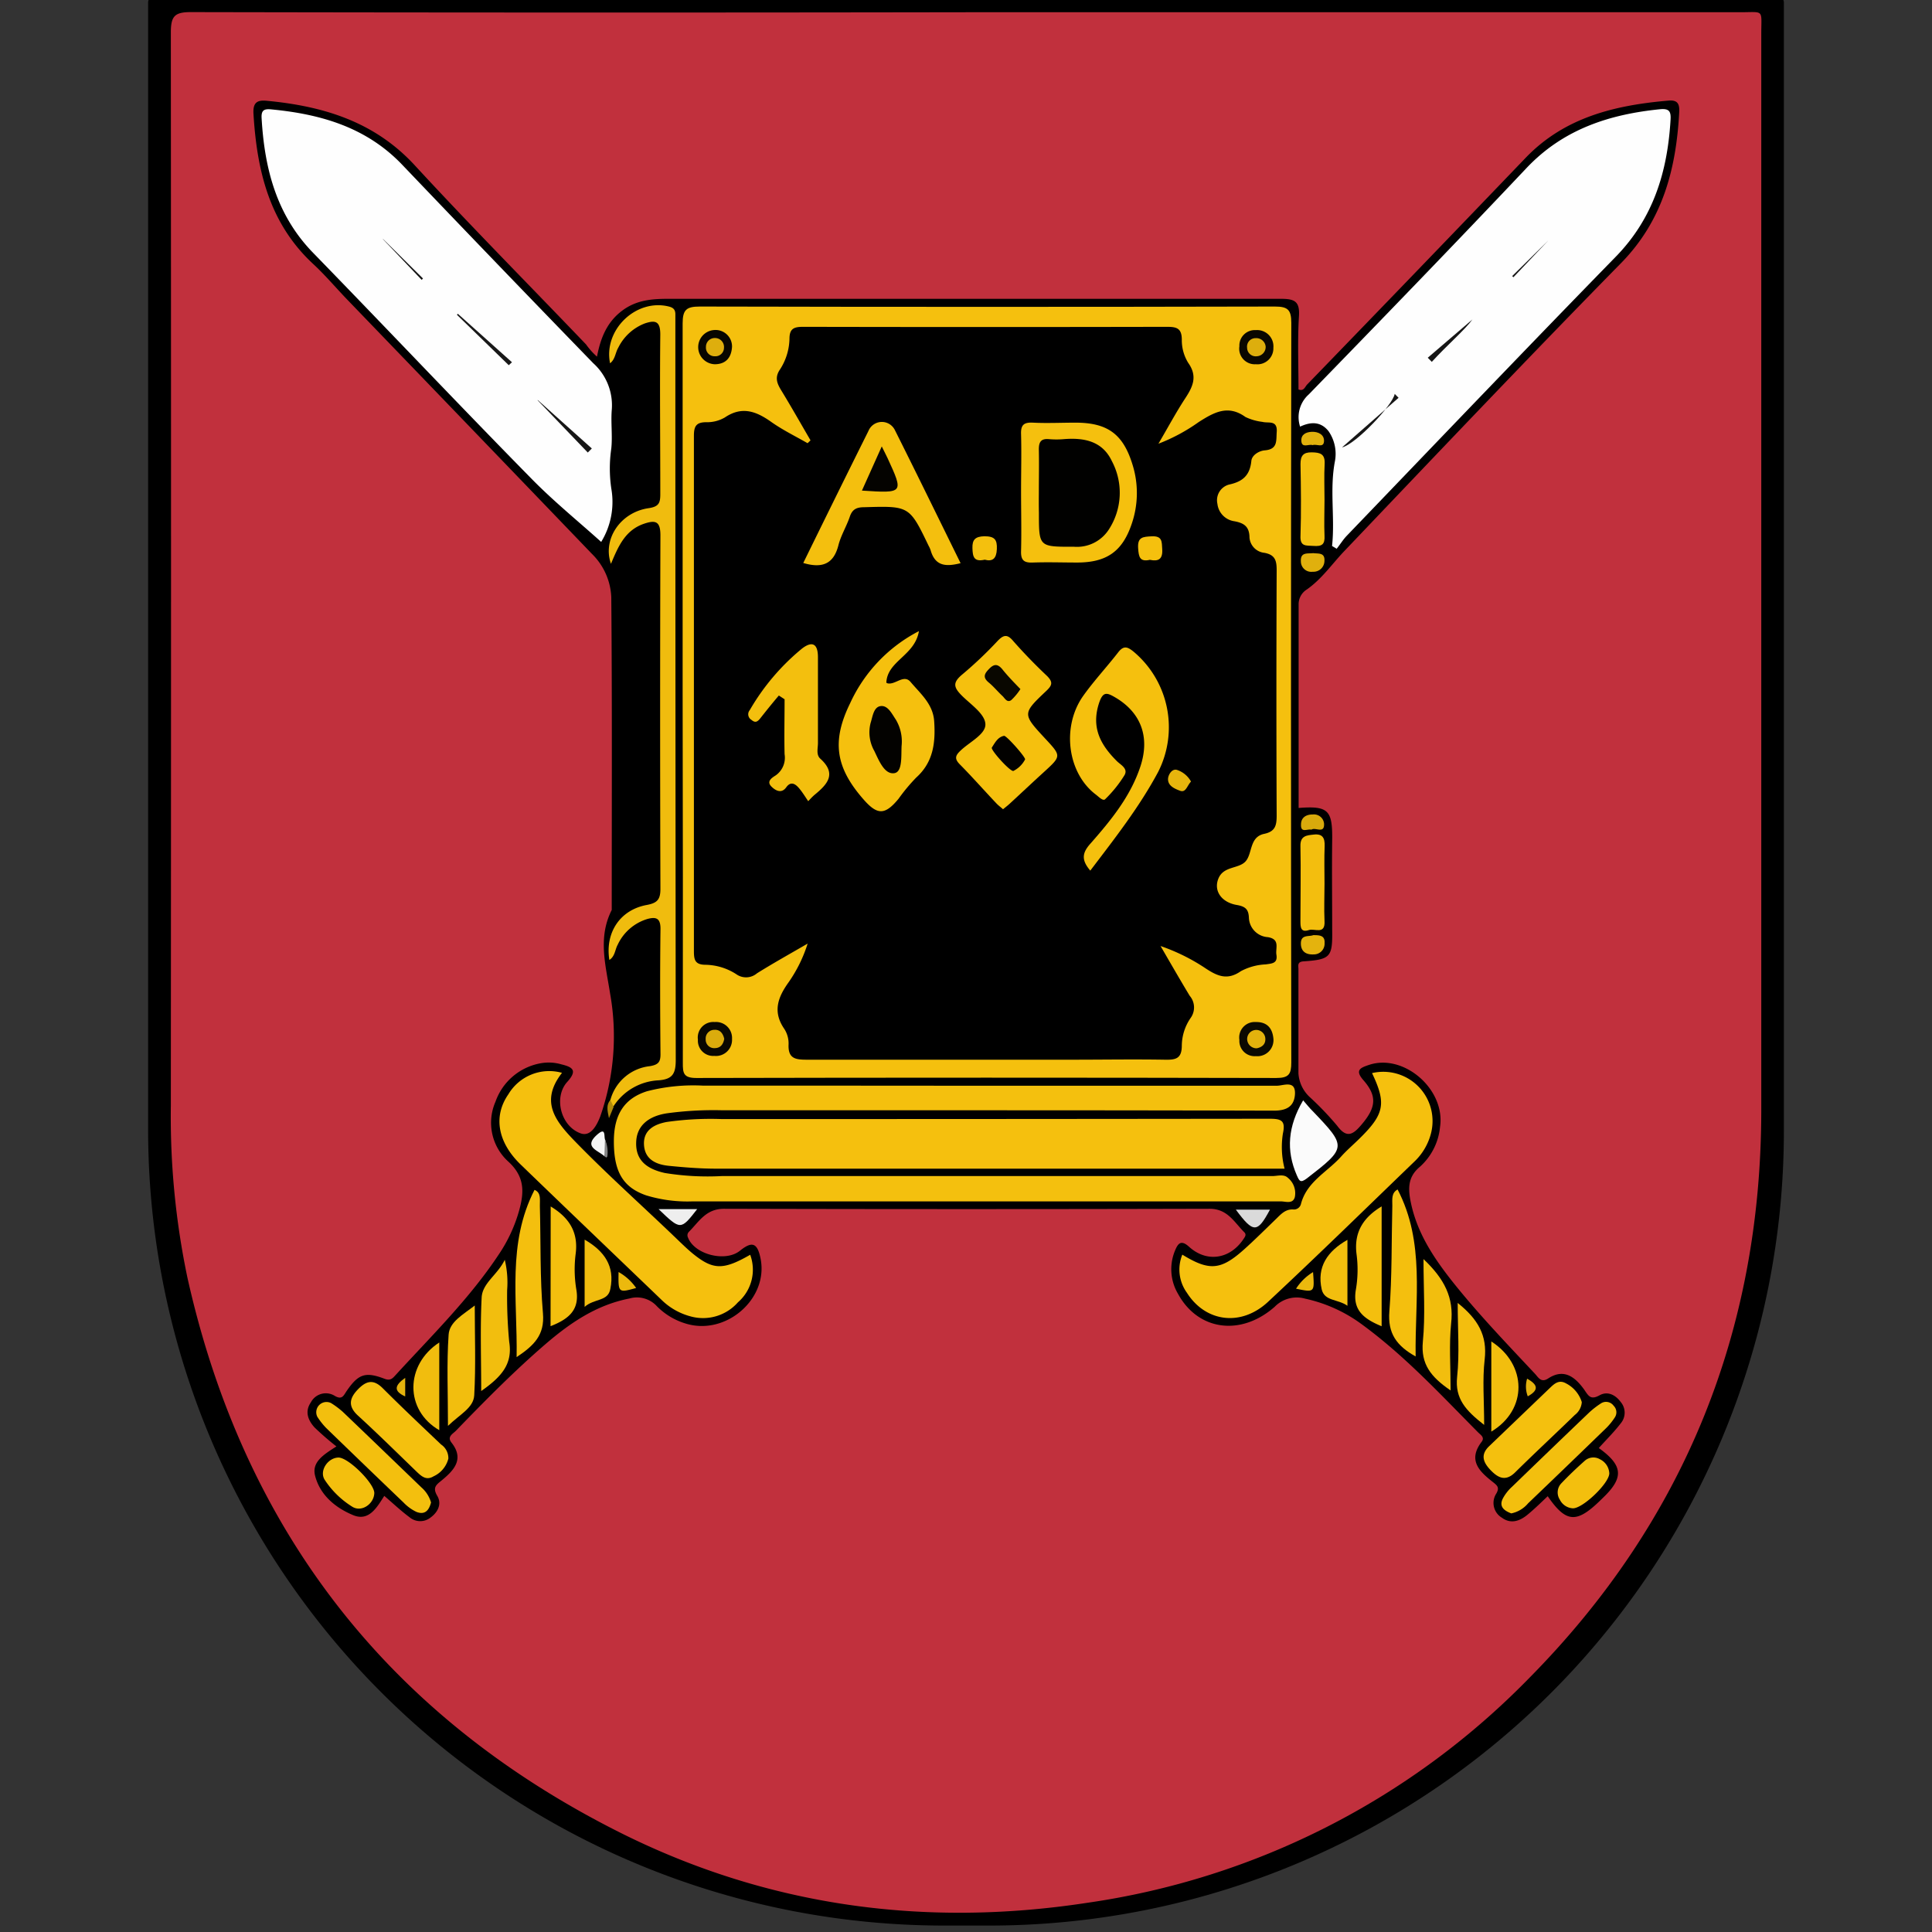 <svg id="Layer_1" data-name="Layer 1" xmlns="http://www.w3.org/2000/svg" viewBox="0 0 300 300"><rect x="0" y="0" width="300" height="300" fill="#333333" stroke="none"/><defs><style>.cls-1{fill:#c1303d;}.cls-2{fill:#f5c00e;}.cls-3{fill:#fefefe;}.cls-4{fill:#f4c00e;}.cls-5{fill:#f0bc0e;}.cls-6{fill:#f4bf0e;}.cls-7{fill:#f3bf0e;}.cls-8{fill:#f2be0e;}.cls-9{fill:#f3be0e;}.cls-10{fill:#fbfbfb;}.cls-11{fill:#f1bd0e;}.cls-12{fill:#eee;}.cls-13{fill:#dadada;}.cls-14{fill:#e4b30d;}.cls-15{fill:#e0b00d;}.cls-16{fill:#d8aa0c;}.cls-17{fill:#e1b10d;}.cls-18{fill:#ecb90d;}.cls-19{fill:#f5f5f5;}.cls-20{fill:#e3b20d;}.cls-21{fill:#b28b0a;}.cls-22{fill:#838383;}.cls-23{fill:#0b0901;}.cls-24{fill:#090700;}.cls-25{fill:#070600;}.cls-26{fill:#090701;}.cls-27{fill:#181818;}.cls-28{fill:#161616;}.cls-29{fill:#121212;}.cls-30{fill:#141414;}.cls-31{fill:#e7b50d;}.cls-32{fill:#ddae0d;}.cls-33{fill:#deae0d;}.cls-34{fill:#dbac0d;}.cls-35{fill:#020100;}.cls-36{fill:#030200;}.cls-37{fill:#040300;}.cls-38{fill:#010100;}</style></defs><path d="M24-.6H276a1,1,0,0,1,1,1V175.65A123.39,123.39,0,0,1,153.6,299h-7A123.62,123.62,0,0,1,23,175.42V.4a1,1,0,0,1,1-1Z"/><path class="cls-1" d="M150.05,1.9q60.07,0,120.15,0c3.81,0,3.29-.54,3.29,3.39q0,83.48,0,167c0,34.35-12,64-36.11,88.35a119.64,119.64,0,0,1-68.64,34.84c-25.21,3.84-49.51.53-72.3-10.84-36-18-58.57-46.89-67.35-86.31a121.83,121.83,0,0,1-2.56-26.61q.06-83.34,0-166.69c0-2.55.61-3.16,3.16-3.15Q89.85,2,150.05,1.9Z"/><path d="M248.26,224.85c3.74,2.68,3.9,4.55.8,7.58l-.73.71c-3.57,3.43-5.19,3.28-8-.81-1.06,1-2.07,2-3.17,2.9s-2.51,1.49-3.93.45a2.67,2.67,0,0,1-.88-3.77c.5-.89.2-1.2-.5-1.75-2.07-1.63-4-3.37-1.78-6.28.52-.68-.16-1.07-.55-1.46-5.87-5.92-11.54-12.07-18.36-17a23,23,0,0,0-8.48-3.76,4.78,4.78,0,0,0-4.75,1.26c-5.29,4.64-11.91,3.67-15-2a7.51,7.51,0,0,1-.44-6.81c.45-1.07.93-1.62,2.16-.5,2.77,2.5,6.37,1.89,8.43-1.2.25-.37.51-.7.12-1.08-1.56-1.55-2.59-3.64-5.39-3.63q-37.7.1-75.39,0c-2.81,0-3.87,2-5.44,3.57a.76.76,0,0,0-.15.89c1,2.64,5.81,3.87,8.06,2.06,1.92-1.55,2.73-1.23,3.22,1.26,1.21,6.21-5.37,11.93-11.57,10.06a10.51,10.51,0,0,1-4.52-2.69,4.2,4.2,0,0,0-4.28-1.22c-5.11,1-9.14,3.75-12.94,7-4.92,4.23-9.48,8.86-14,13.53-.47.49-1.43.91-.69,1.85,2,2.53.41,4.25-1.41,5.77-.9.75-1.61,1.13-.8,2.5.7,1.19.17,2.46-1,3.33a2.58,2.58,0,0,1-3.29,0c-1.35-1-2.57-2.16-3.94-3.33-1.13,1.77-2.37,4-4.81,3-2.74-1.13-5.15-3.09-5.93-6.12-.55-2.13,1.29-3.27,3.31-4.56a43.49,43.49,0,0,1-3.39-2.94c-1-1.1-1.57-2.46-.58-3.9a2.62,2.62,0,0,1,3.73-1c1.15.66,1.36-.09,1.85-.8,1.8-2.61,2.89-3,5.87-1.86.91.35,1.26-.09,1.69-.56,5.57-6.09,11.5-11.88,16.08-18.81a23.48,23.48,0,0,0,3.15-6.86c.76-2.79.84-5.16-1.7-7.49a8.13,8.13,0,0,1-2-9.31,9.13,9.13,0,0,1,7.22-6,7,7,0,0,1,3,.2c1.78.43,2.54.94.92,2.73-2.16,2.39-1,6.92,2.12,8,1.55.53,2.49-1.31,3-2.62a37.68,37.68,0,0,0,1.54-19.08c-.71-4.53-1.92-8.7.25-13,0-16.19.07-32.38-.07-48.56a10,10,0,0,0-3-6.73q-19-19.77-38.06-39.55c-1.75-1.82-3.39-3.77-5.24-5.48-6.81-6.32-8.73-14.52-9.26-23.32-.1-1.76.58-2.18,2.18-2,8.69.84,16.57,3.22,22.8,9.94C73,35,82.09,44.17,91,53.48a11.15,11.15,0,0,0,1.7,1.9c.57-3,1.59-5.38,3.87-7.11s4.77-1.88,7.43-1.87q47.43,0,94.86,0c2.12,0,3,.35,2.84,2.71-.23,3.78-.07,7.58-.07,11.37.87.32,1-.45,1.38-.81q17-17.55,33.88-35.15c6.07-6.33,13.89-8.18,22.2-8.9,1.42-.12,1.72.53,1.66,1.77-.47,8.79-2.53,16.81-9,23.43-14.53,14.8-28.81,29.85-43.11,44.86-1.88,2-3.43,4.25-5.71,5.85a2.69,2.69,0,0,0-1.28,2.32q0,15.8,0,31.61c4.63-.36,5.27.35,5.21,5s0,9.27,0,13.91c.06,4.22-.21,4.62-4.46,4.91-1,.07-.78.69-.78,1.19,0,5.4,0,10.79,0,16.19a5.5,5.5,0,0,0,1.83,3.76,48.1,48.1,0,0,1,4.19,4.39c1.53,2.08,2.53,1.29,3.79-.19,2.24-2.64,2.46-4.4.27-6.9-1.39-1.58-.39-1.93.84-2.35,5.43-1.85,11.93,3.78,11.07,9.6a9.52,9.52,0,0,1-3.11,6.19c-1.78,1.47-1.88,3.16-1.5,5.19.94,5,3.63,9,6.7,12.86,3.95,4.94,8.34,9.5,12.66,14.12.52.56.94,1.44,2.05.71,2.46-1.61,4.18-.19,5.55,1.69.69,1,1,1.72,2.42.93,1.22-.68,2.45-.1,3.3,1.06a2.56,2.56,0,0,1,0,3.28C250.68,222.31,249.48,223.5,248.26,224.85Z"/><path class="cls-2" d="M106,107.4c0-19.06,0-38.11,0-57.17,0-2.12.57-2.63,2.66-2.63q44.65.1,89.3,0c2,0,2.55.49,2.55,2.52q-.09,57.42,0,114.84c0,1.81-.35,2.43-2.33,2.43q-45-.1-90.05,0c-2,0-2.11-.75-2.1-2.35Q106.06,136.24,106,107.4Z"/><path class="cls-3" d="M93.35,84.15c-3.55-3.2-7.49-6.39-11-10C71,62.6,59.9,50.85,48.62,39.26c-5.71-5.87-7.55-13.11-8-20.94-.06-1.15.34-1.44,1.44-1.34,7.72.73,14.84,2.77,20.42,8.63Q77.23,41.06,92.11,56.39A8.79,8.79,0,0,1,95,63.59c-.17,2,.13,4.06-.08,6.06a21.47,21.47,0,0,0,0,6.2A11.88,11.88,0,0,1,93.35,84.15Z"/><path class="cls-3" d="M206.84,84.78c.48-4.39-.41-8.78.46-13.23a6.18,6.18,0,0,0-1-4.59c-1.18-1.49-2.7-1.52-4.42-.71a4.72,4.72,0,0,1,1.34-5c11.34-11.67,22.67-23.35,33.84-35.18,5.69-6,12.82-8.32,20.74-9.11,1.46-.14,1.68.42,1.6,1.67-.47,8-2.66,15.26-8.52,21.25-14,14.34-27.87,28.87-41.77,43.33-.57.6-1,1.31-1.55,2Z"/><path class="cls-4" d="M151.49,168.59c15.6,0,31.2,0,46.79,0,1,0,2.93-.93,2.8,1.33-.12,1.81-1.2,2.54-3.24,2.54-28.58-.08-57.17-.05-85.75-.06a53.55,53.55,0,0,0-8.58.48c-2.94.47-4.61,2-4.72,4.39-.13,2.62,1.29,4.17,4.44,4.87a41.32,41.32,0,0,0,8.82.48q42.75,0,85.5,0c.82,0,1.8-.35,2.43.27a3.07,3.07,0,0,1,1.08,3c-.32,1.12-1.42.66-2.18.66q-45.66,0-91.32,0a21.92,21.92,0,0,1-7.24-.94c-3.61-1.26-5-3.69-5-8.38,0-4.19,1.65-6.67,5.14-7.78a28.79,28.79,0,0,1,8.77-.87C123.32,168.56,137.41,168.59,151.49,168.59Z"/><path class="cls-2" d="M199.47,181.47h-2.84q-42.74,0-85.47,0c-2.43,0-4.88-.2-7.3-.44-2-.2-3.73-1-3.86-3.26s1.56-3.18,3.52-3.55a48.2,48.2,0,0,1,8.57-.45q42.49,0,85-.05c1.8,0,2.58.22,2.12,2.28A13.46,13.46,0,0,0,199.47,181.47Z"/><path class="cls-2" d="M116.49,194.84a6.69,6.69,0,0,1-1.9,7.38,7.22,7.22,0,0,1-7.35,2.19,10.13,10.13,0,0,1-4.55-2.6c-7.29-7-14.62-14-21.86-21-3.59-3.48-4.24-7.52-1.89-10.89a7.38,7.38,0,0,1,8.33-3.33c-3.58,4.59-.88,7.67,2.26,10.89,5.17,5.29,10.69,10.19,16,15.32.67.64,1.34,1.28,2.06,1.87C110.73,197.21,112.29,197.25,116.49,194.84Z"/><path class="cls-2" d="M183.59,194.82c4.23,2.59,6,2.43,9.69-.9,1.62-1.46,3.17-3,4.75-4.53.79-.75,1.49-1.64,2.75-1.59A1.12,1.12,0,0,0,202,187c.88-3.49,4.09-5,6.23-7.39.89-1,1.93-1.88,2.89-2.83,3.86-3.79,4.17-5.44,1.93-10.15a7.65,7.65,0,0,1,9.16,9.33,9.19,9.19,0,0,1-2.49,4.32c-7.58,7.31-15.11,14.68-22.81,21.86-4.18,3.9-9.7,3.17-12.6-1.39A6.15,6.15,0,0,1,183.59,194.82Z"/><path class="cls-5" d="M94.78,170.8a7.15,7.15,0,0,1,6.16-5.25c1.29-.23,1.63-.64,1.62-1.88-.06-6.49-.08-13,0-19.47,0-1.67-.73-1.84-2-1.51a7.46,7.46,0,0,0-4.64,4c-.43.77-.41,1.81-1.3,2.37-.67-4.22,1.63-7.75,5.77-8.53,1.63-.3,2.17-.81,2.16-2.53q-.09-27.43,0-54.87c0-2.19-.76-2.4-2.5-1.82-3,1-4.06,3.58-5.18,6.24-1.34-3.79,1.44-8,5.84-8.64,1.63-.24,1.82-.84,1.82-2.2,0-8.26-.09-16.53,0-24.78,0-2.1-.8-2.24-2.4-1.71A7.66,7.66,0,0,0,96,54c-.46.77-.46,1.79-1.27,2.41-1.06-5.2,4.05-10.09,9.14-8.81.72.18,1,.52,1,1.21s0,1.18,0,1.77q0,57,.06,114c0,2.08-.45,3-2.64,3.17a8.83,8.83,0,0,0-7,4C94.32,171.9,94.69,171.28,94.78,170.8Z"/><path class="cls-4" d="M245.62,217.72a2.75,2.75,0,0,1-1.09,2c-3.09,3-6.21,5.9-9.26,8.91-1.5,1.48-2.68.84-3.84-.38s-1.56-2.39-.18-3.7l9.46-9.07c.68-.65,1.39-1.27,2.44-.68A4.89,4.89,0,0,1,245.62,217.72Z"/><path class="cls-4" d="M69.62,226.5a4.15,4.15,0,0,1-2.31,2.75c-1.15.69-1.9-.05-2.64-.75-3-2.9-6-5.86-9.1-8.7-1.58-1.46-1.3-2.7,0-4.05s2.41-1.63,3.86-.19c3,3,6,5.83,9.06,8.74A2.55,2.55,0,0,1,69.62,226.5Z"/><path class="cls-6" d="M219.82,210.63c-2.95-1.65-4.36-3.58-4.08-7,.43-5.44.32-10.93.46-16.4,0-1-.17-2,.82-2.53C221.31,192.94,219.69,201.72,219.82,210.63Z"/><path class="cls-6" d="M83,184.76c1.08.45.8,1.56.83,2.51.15,5.56,0,11.14.48,16.67.29,3.38-1.41,5-4.09,6.79C80.37,201.81,78.73,193.06,83,184.76Z"/><path class="cls-7" d="M234.67,235c-1-.38-2-1-1.29-2.35a6.76,6.76,0,0,1,1.39-1.77q6-5.81,12-11.55a13.39,13.39,0,0,1,1.79-1.39,1.45,1.45,0,0,1,2,.34,1.43,1.43,0,0,1,.16,1.86,10,10,0,0,1-1.26,1.56q-6.08,5.9-12.18,11.74A4.62,4.62,0,0,1,234.67,235Z"/><path class="cls-7" d="M66.93,233.3c-.29,1.13-.88,2-2.26,1.47a6.82,6.82,0,0,1-2-1.45q-6-5.74-12-11.56a11,11,0,0,1-1.4-1.77,1.59,1.59,0,0,1,2.14-2.12,13.52,13.52,0,0,1,1.81,1.35c4.07,3.89,8.13,7.81,12.19,11.72A4.92,4.92,0,0,1,66.93,233.3Z"/><path class="cls-8" d="M225.25,215.91c-3.1-2.12-4.64-4.11-4.31-7.57.4-4.06.1-8.18.1-12.83,3.26,3.09,4.75,6,4.29,10C225,208.76,225.25,212.12,225.25,215.91Z"/><path class="cls-8" d="M74.72,216c0-5.17-.17-9.85.07-14.51.11-2.27,2.46-3.51,3.59-5.87a15,15,0,0,1,.37,4.68,74.29,74.29,0,0,0,.32,8.06C79.63,211.8,77.89,213.78,74.72,216Z"/><path class="cls-6" d="M85.51,187.34c2.76,1.66,4.33,3.89,3.88,7.35a19,19,0,0,0,.1,5.53c.54,3.14-1.11,4.58-4,5.71Z"/><path class="cls-6" d="M214.54,187.33v18.61c-2.81-1.16-4.55-2.53-4-5.69a18.31,18.31,0,0,0,.1-5.53C210.21,191.26,211.77,189,214.54,187.33Z"/><path class="cls-8" d="M69.56,221.41c0-5.17-.21-9.68.1-14.16.13-2,2.25-3.12,4.06-4.53,0,4.64.18,9.3-.08,13.93C73.53,218.61,71.47,219.57,69.56,221.41Z"/><path class="cls-9" d="M226.35,202.32c3.18,2.54,4.62,5.09,4.19,8.77-.37,3.18-.08,6.44-.08,10.17-2.84-2.22-4.56-4.06-4.2-7.45C226.65,210.18,226.35,206.47,226.35,202.32Z"/><path class="cls-10" d="M202.35,170.86c.61.69,1,1.21,1.5,1.69,5.3,5.54,5.27,5.64-.93,10.44-1,.75-1.16.39-1.54-.46C199.66,178.61,200,174.86,202.35,170.86Z"/><path class="cls-9" d="M205.67,137.19c0,1.94-.09,3.88,0,5.81.14,2.22-1.55,1.12-2.43,1.42-1.3.43-1.31-.5-1.31-1.41,0-3.87.08-7.74,0-11.61-.05-1.65,1-1.69,2.08-1.81,1.36-.15,1.73.53,1.68,1.8C205.61,133.32,205.67,135.26,205.67,137.19Z"/><path class="cls-7" d="M205.67,77.61c0,1.86-.08,3.71,0,5.56.08,1.38-.4,1.7-1.73,1.6-1.15-.08-2.09.14-2-1.59.12-3.71.07-7.42,0-11.12,0-1.29.43-1.84,1.75-1.82s2.09.24,2,1.82C205.59,73.9,205.67,75.76,205.67,77.61Z"/><path class="cls-8" d="M231.57,208.3c5.56,3.58,5.69,10.59,0,14v-14Z"/><path class="cls-11" d="M68.21,222.08c-5.38-3.1-5.33-10.15,0-13.62Z"/><path class="cls-7" d="M249.89,228.78c0,1.53-4.16,5.51-5.68,5.43a2.41,2.41,0,0,1-2-1.34,2.05,2.05,0,0,1,.25-2.56c1.15-1.21,2.37-2.37,3.62-3.48a2,2,0,0,1,2.35-.24A2.55,2.55,0,0,1,249.89,228.78Z"/><path class="cls-7" d="M52.53,226.33c1.53-.06,5.67,4.06,5.59,5.55-.08,1.68-2,3-3.44,2.07a13.85,13.85,0,0,1-4.27-4.18C49.55,228.39,50.89,226.38,52.53,226.33Z"/><path class="cls-8" d="M209.23,202.76c-1.5-1.07-3.57-.68-4-2.56-.77-3.47.87-5.9,4-7.68Z"/><path class="cls-5" d="M90.78,202.93V192.49c3.07,1.77,4.71,4.12,4,7.62C94.44,202.14,92.32,201.57,90.78,202.93Z"/><path class="cls-12" d="M108.26,187.75c-2.57,3.29-2.57,3.29-6,0Z"/><path class="cls-13" d="M191.9,187.83h5.3C195.24,191.49,194.63,191.52,191.9,187.83Z"/><path class="cls-14" d="M203.92,145.21c.93,0,1.85,0,1.76,1.24A1.66,1.66,0,0,1,204,148.2c-1.21.07-2-.46-2-1.7C202,145.07,203.23,145.48,203.92,145.21Z"/><path class="cls-15" d="M203.9,85.89c.8.11,1.84-.13,1.76,1.19a1.7,1.7,0,0,1-1.81,1.7A1.62,1.62,0,0,1,202,87.17C201.91,85.68,203.06,86,203.9,85.89Z"/><path class="cls-16" d="M203.64,128.83c-.62-.16-1.68.58-1.62-.79,0-1.12.82-1.58,1.83-1.57a1.58,1.58,0,0,1,1.75,1.41C205.69,129.57,204.24,128.39,203.64,128.83Z"/><path class="cls-17" d="M203.82,69.12c-.6-.22-1.66.54-1.75-.64-.07-1,.71-1.4,1.66-1.43s1.94.43,1.86,1.5S204.42,68.89,203.82,69.12Z"/><path class="cls-18" d="M96.05,197.52A8.17,8.17,0,0,1,98.78,200C96,200.76,96,200.76,96.05,197.52Z"/><path class="cls-18" d="M203.89,197.53c.24,3.17.24,3.17-2.64,2.58A8.14,8.14,0,0,1,203.89,197.53Z"/><path class="cls-19" d="M93.85,179.54c-1-.94-3.34-1.43-1.08-3.39,1.33-1.16,1,.25,1.17.77A3.75,3.75,0,0,1,93.85,179.54Z"/><path class="cls-14" d="M62.92,216.84c-1.87-.85-1.64-1.72,0-2.89Z"/><path class="cls-20" d="M237.13,214.08c1.61.9,1.93,1.74.1,2.74A4.21,4.21,0,0,1,237.13,214.08Z"/><path class="cls-21" d="M94.78,170.8l.51,1.07-.73,1.76C94.27,172.3,94.15,171.53,94.78,170.8Z"/><path class="cls-22" d="M93.85,179.54l.09-2.62a4.89,4.89,0,0,1,.36,2.67s-.12.16-.14.15A2,2,0,0,1,93.85,179.54Z"/><path d="M125.86,68.38c-1.52-2.61-3-5.23-4.57-7.8-.66-1.08-1-2-.18-3.2a9.09,9.09,0,0,0,1.48-4.78c0-1.66.79-1.85,2.18-1.85q28.2.06,56.4,0c1.47,0,2.34.16,2.34,2a6.69,6.69,0,0,0,1,3.6c1.47,2.07.73,3.67-.44,5.46-1.43,2.18-2.66,4.48-4.19,7.09a28.15,28.15,0,0,0,6.28-3.38c2.34-1.48,4.52-2.73,7.23-.77a8.43,8.43,0,0,0,2.65.76c.91.25,2.34-.34,2.21,1.56-.1,1.36.18,2.69-1.85,2.86-.89.07-2,.73-2.09,1.63-.22,2.23-1.31,3.22-3.45,3.68a2.52,2.52,0,0,0-1.82,3,3.08,3.08,0,0,0,2.64,2.7c1.49.28,2.32.82,2.34,2.52a2.58,2.58,0,0,0,2.3,2.38c1.8.32,1.93,1.36,1.92,2.87q-.08,19,0,37.93c0,1.54-.22,2.48-1.94,2.84-2.29.48-1.81,3-2.85,4.23s-3.4.73-4.23,2.65.42,3.75,2.81,4.16c1.34.23,1.85.66,1.9,2a3.14,3.14,0,0,0,2.95,3c1.94.33,1.15,1.7,1.32,2.72.22,1.35-.66,1.37-1.67,1.51a9,9,0,0,0-3.86,1.06c-2.09,1.46-3.66.75-5.46-.44a30.2,30.2,0,0,0-7-3.47c1.5,2.58,3,5.2,4.53,7.73a2.78,2.78,0,0,1,.14,3.44,7.71,7.71,0,0,0-1.37,4.29c0,2.08-1,2.22-2.65,2.19-4.8-.08-9.61,0-14.41,0-13.66,0-27.31,0-41,0-1.81,0-3.11-.06-3-2.39a4.16,4.16,0,0,0-.67-2.4c-1.83-2.66-1-4.9.68-7.24a21.92,21.92,0,0,0,2.95-6c-2.63,1.53-5.28,3-7.86,4.61a2.61,2.61,0,0,1-3.21.15,9.07,9.07,0,0,0-4.77-1.47c-1.72,0-1.82-.85-1.82-2.2q0-40,0-79.92c0-1.48.33-2.12,1.9-2.13a5.47,5.47,0,0,0,2.91-.74c2.68-1.81,4.9-.94,7.23.72,1.76,1.24,3.73,2.2,5.61,3.28Z"/><path class="cls-23" d="M197.74,161.33A2.5,2.5,0,0,1,195,164a2.37,2.37,0,0,1-2.55-2.52A2.41,2.41,0,0,1,195,158.7C196.75,158.67,197.6,159.66,197.74,161.33Z"/><path class="cls-24" d="M197.73,54A2.48,2.48,0,0,1,195,56.56a2.42,2.42,0,0,1-2.55-2.79A2.4,2.4,0,0,1,195,51.26,2.53,2.53,0,0,1,197.73,54Z"/><path class="cls-25" d="M113.67,53.85c-.1,1.65-.93,2.69-2.65,2.71a2.66,2.66,0,0,1-.17-5.31A2.56,2.56,0,0,1,113.67,53.85Z"/><path class="cls-26" d="M113.67,161.34a2.5,2.5,0,0,1-2.76,2.62,2.37,2.37,0,0,1-2.54-2.53,2.41,2.41,0,0,1,2.6-2.73A2.49,2.49,0,0,1,113.67,161.34Z"/><path class="cls-27" d="M79.5,56.25l-8.41-7.53-.14.16L79,56.71Z"/><path class="cls-28" d="M91.27,70.27l-7.8-8.13.06,0,8.37,7.5Z"/><path class="cls-29" d="M59.46,37.09l6.22,6.15-.2.22-6-6.31Z"/><path class="cls-28" d="M208.39,69.47l8.78-7.7-.6-.61C216.28,62.9,210.49,69,208.39,69.47Z"/><path class="cls-28" d="M221.7,55.55l6.94-5.95c-1.16,1.62-3.9,3.95-6.31,6.59Z"/><path class="cls-30" d="M240.43,37.33,235,43.05l-.19-.18Z"/><path class="cls-2" d="M169.3,135.19c-1.41-1.65-1.27-2.74,0-4.17,3.16-3.59,6.23-7.31,7.78-12s0-8.48-4-10.78c-1.22-.7-1.82-.88-2.42.93-1.24,3.81.22,6.47,2.75,9,.57.58,1.81,1.16,1.2,2.2a19.35,19.35,0,0,1-3,3.73c-.34.34-1-.38-1.45-.72-4.37-3.3-5.36-10.45-2-15.27,1.7-2.4,3.73-4.56,5.53-6.89.81-1,1.4-.77,2.26-.09a15.31,15.31,0,0,1,3.89,18.73C176.93,125.3,173.15,130.12,169.3,135.19Z"/><path class="cls-2" d="M155.75,125.66c-.37-.33-.71-.58-1-.88-1.9-2-3.75-4.11-5.7-6.08-.92-.92-.67-1.43.16-2.2,1.39-1.31,3.88-2.5,3.8-4.07s-2.22-3-3.59-4.35-1.52-2.08,0-3.35a61.54,61.54,0,0,0,5.5-5.22c.86-.88,1.45-1.12,2.39,0,1.67,1.9,3.43,3.71,5.27,5.45,1,1,.77,1.49-.15,2.36-3.71,3.51-3.67,3.55-.11,7.39,2.5,2.69,2.5,2.69-.24,5.19-1.75,1.59-3.46,3.21-5.2,4.81C156.58,125,156.19,125.3,155.75,125.66Z"/><path class="cls-2" d="M142.69,98c-.63,3.82-4.91,4.61-5.06,8a.48.48,0,0,0,.25.12c1.2.21,2.47-1.46,3.51-.23,1.53,1.82,3.5,3.43,3.67,6.12.22,3.29-.12,6.33-2.79,8.73a28.28,28.28,0,0,0-2.74,3.29c-2.1,2.54-3.27,2.57-5.41.14-4.4-5-5-9.09-2.1-15A23.71,23.71,0,0,1,142.69,98Z"/><path class="cls-6" d="M124.73,87.42c3.43-7,6.75-13.74,10.12-20.5a2.25,2.25,0,0,1,4.08-.19c3.42,6.82,6.76,13.67,10.23,20.72-2.26.57-3.94.49-4.65-2a3.85,3.85,0,0,0-.31-.69c-3-6.23-3-6.2-10-6-1.16,0-1.85.3-2.24,1.46-.51,1.51-1.38,2.91-1.77,4.44C129.45,87.59,127.67,88.29,124.73,87.42Z"/><path class="cls-2" d="M158.55,76.28c0-3,.08-5.9,0-8.85-.06-1.48.46-1.87,1.86-1.8,2.19.11,4.39,0,6.58,0,5,0,7.42,1.78,8.87,6.53a14.73,14.73,0,0,1-.13,9.19c-1.45,4.31-3.92,6-8.49,6-2.28,0-4.56-.08-6.83,0-1.4.06-1.91-.33-1.86-1.81C158.63,82.52,158.55,79.4,158.55,76.28Z"/><path class="cls-7" d="M120.94,108c-1,1.17-1.92,2.32-2.86,3.51-.42.53-.77.82-1.41.26a1,1,0,0,1-.25-1.5,35,35,0,0,1,8.14-9.58c1.58-1.2,2.43-.71,2.45,1.29,0,4.46,0,8.93,0,13.4,0,.83-.31,1.82.37,2.43,2.62,2.37,1.06,4-.88,5.6-.32.27-.61.58-1,1-.49-.72-.91-1.41-1.41-2s-1.24-1.22-2-.16-1.71.48-2.31-.12c-.85-.86.21-1.42.7-1.75a3.35,3.35,0,0,0,1.35-3.27c-.07-2.84,0-5.69,0-8.53Z"/><path class="cls-2" d="M178.55,86.93c-1.58.36-1.73-.48-1.82-1.79-.12-1.75.73-1.79,2.08-1.86,1.7-.09,1.59.84,1.66,2C180.57,86.85,179.87,87.21,178.55,86.93Z"/><path class="cls-4" d="M152.91,86.91c-1.7.38-1.87-.47-1.91-1.79s.43-1.81,1.85-1.85c1.62,0,2,.54,1.94,2S154.14,87.24,152.91,86.91Z"/><path class="cls-31" d="M184.94,121.36c-.62.64-.79,1.77-1.7,1.43s-1.87-.78-1.87-1.8c0-.63.58-1.65,1.36-1.45A3.88,3.88,0,0,1,184.94,121.36Z"/><path class="cls-20" d="M195.15,162.78a1.46,1.46,0,0,1-1.49-1.37,1.41,1.41,0,1,1,2.82-.14C196.53,162.13,196,162.6,195.15,162.78Z"/><path class="cls-32" d="M196.53,53.81a1.45,1.45,0,0,1-1.38,1.51,1.34,1.34,0,0,1-1.5-1.33A1.31,1.31,0,0,1,195,52.51,1.45,1.45,0,0,1,196.53,53.81Z"/><path class="cls-33" d="M111,52.49A1.39,1.39,0,0,1,112.42,54,1.33,1.33,0,0,1,111,55.32a1.34,1.34,0,0,1-1.38-1.45A1.36,1.36,0,0,1,111,52.49Z"/><path class="cls-34" d="M112.46,161.31c-.14.8-.55,1.42-1.42,1.44a1.32,1.32,0,0,1-1.46-1.37,1.35,1.35,0,0,1,1.37-1.47C111.81,159.86,112.27,160.47,112.46,161.31Z"/><path class="cls-24" d="M158.45,107a9.22,9.22,0,0,1-1.42,1.71c-.65.47-1-.29-1.37-.64-.73-.67-1.36-1.46-2.13-2.09-1-.83-.65-1.4.1-2.16s1.31-.73,2,.09C156.5,105,157.48,106,158.45,107Z"/><path class="cls-35" d="M157.34,119.72c-.6,0-3.55-3.3-3.33-3.64.49-.74.91-1.63,1.9-1.82.36-.07,3.41,3.37,3.26,3.67A4.11,4.11,0,0,1,157.34,119.72Z"/><path class="cls-36" d="M140,115.82c-.08,1.55.15,4-1.09,4.23-1.55.28-2.42-1.93-3.14-3.43a5.85,5.85,0,0,1-.58-4.37c.32-1,.46-2.48,1.57-2.61s1.72,1.18,2.33,2.08A6.6,6.6,0,0,1,140,115.82Z"/><path class="cls-37" d="M136.92,69.32c.48,1,.72,1.41.92,1.86,2.49,5.42,2.49,5.42-4,5Z"/><path class="cls-38" d="M161.31,76.6c0-2.28.05-4.55,0-6.83,0-1.2.38-1.69,1.59-1.58a13.35,13.35,0,0,0,2.28,0c3.14-.25,6,.28,7.48,3.43a10.46,10.46,0,0,1-.48,10.6,5.89,5.89,0,0,1-5.39,2.68c-5.47,0-5.47.07-5.47-5.28C161.3,78.62,161.3,77.61,161.31,76.6Z"/></svg>